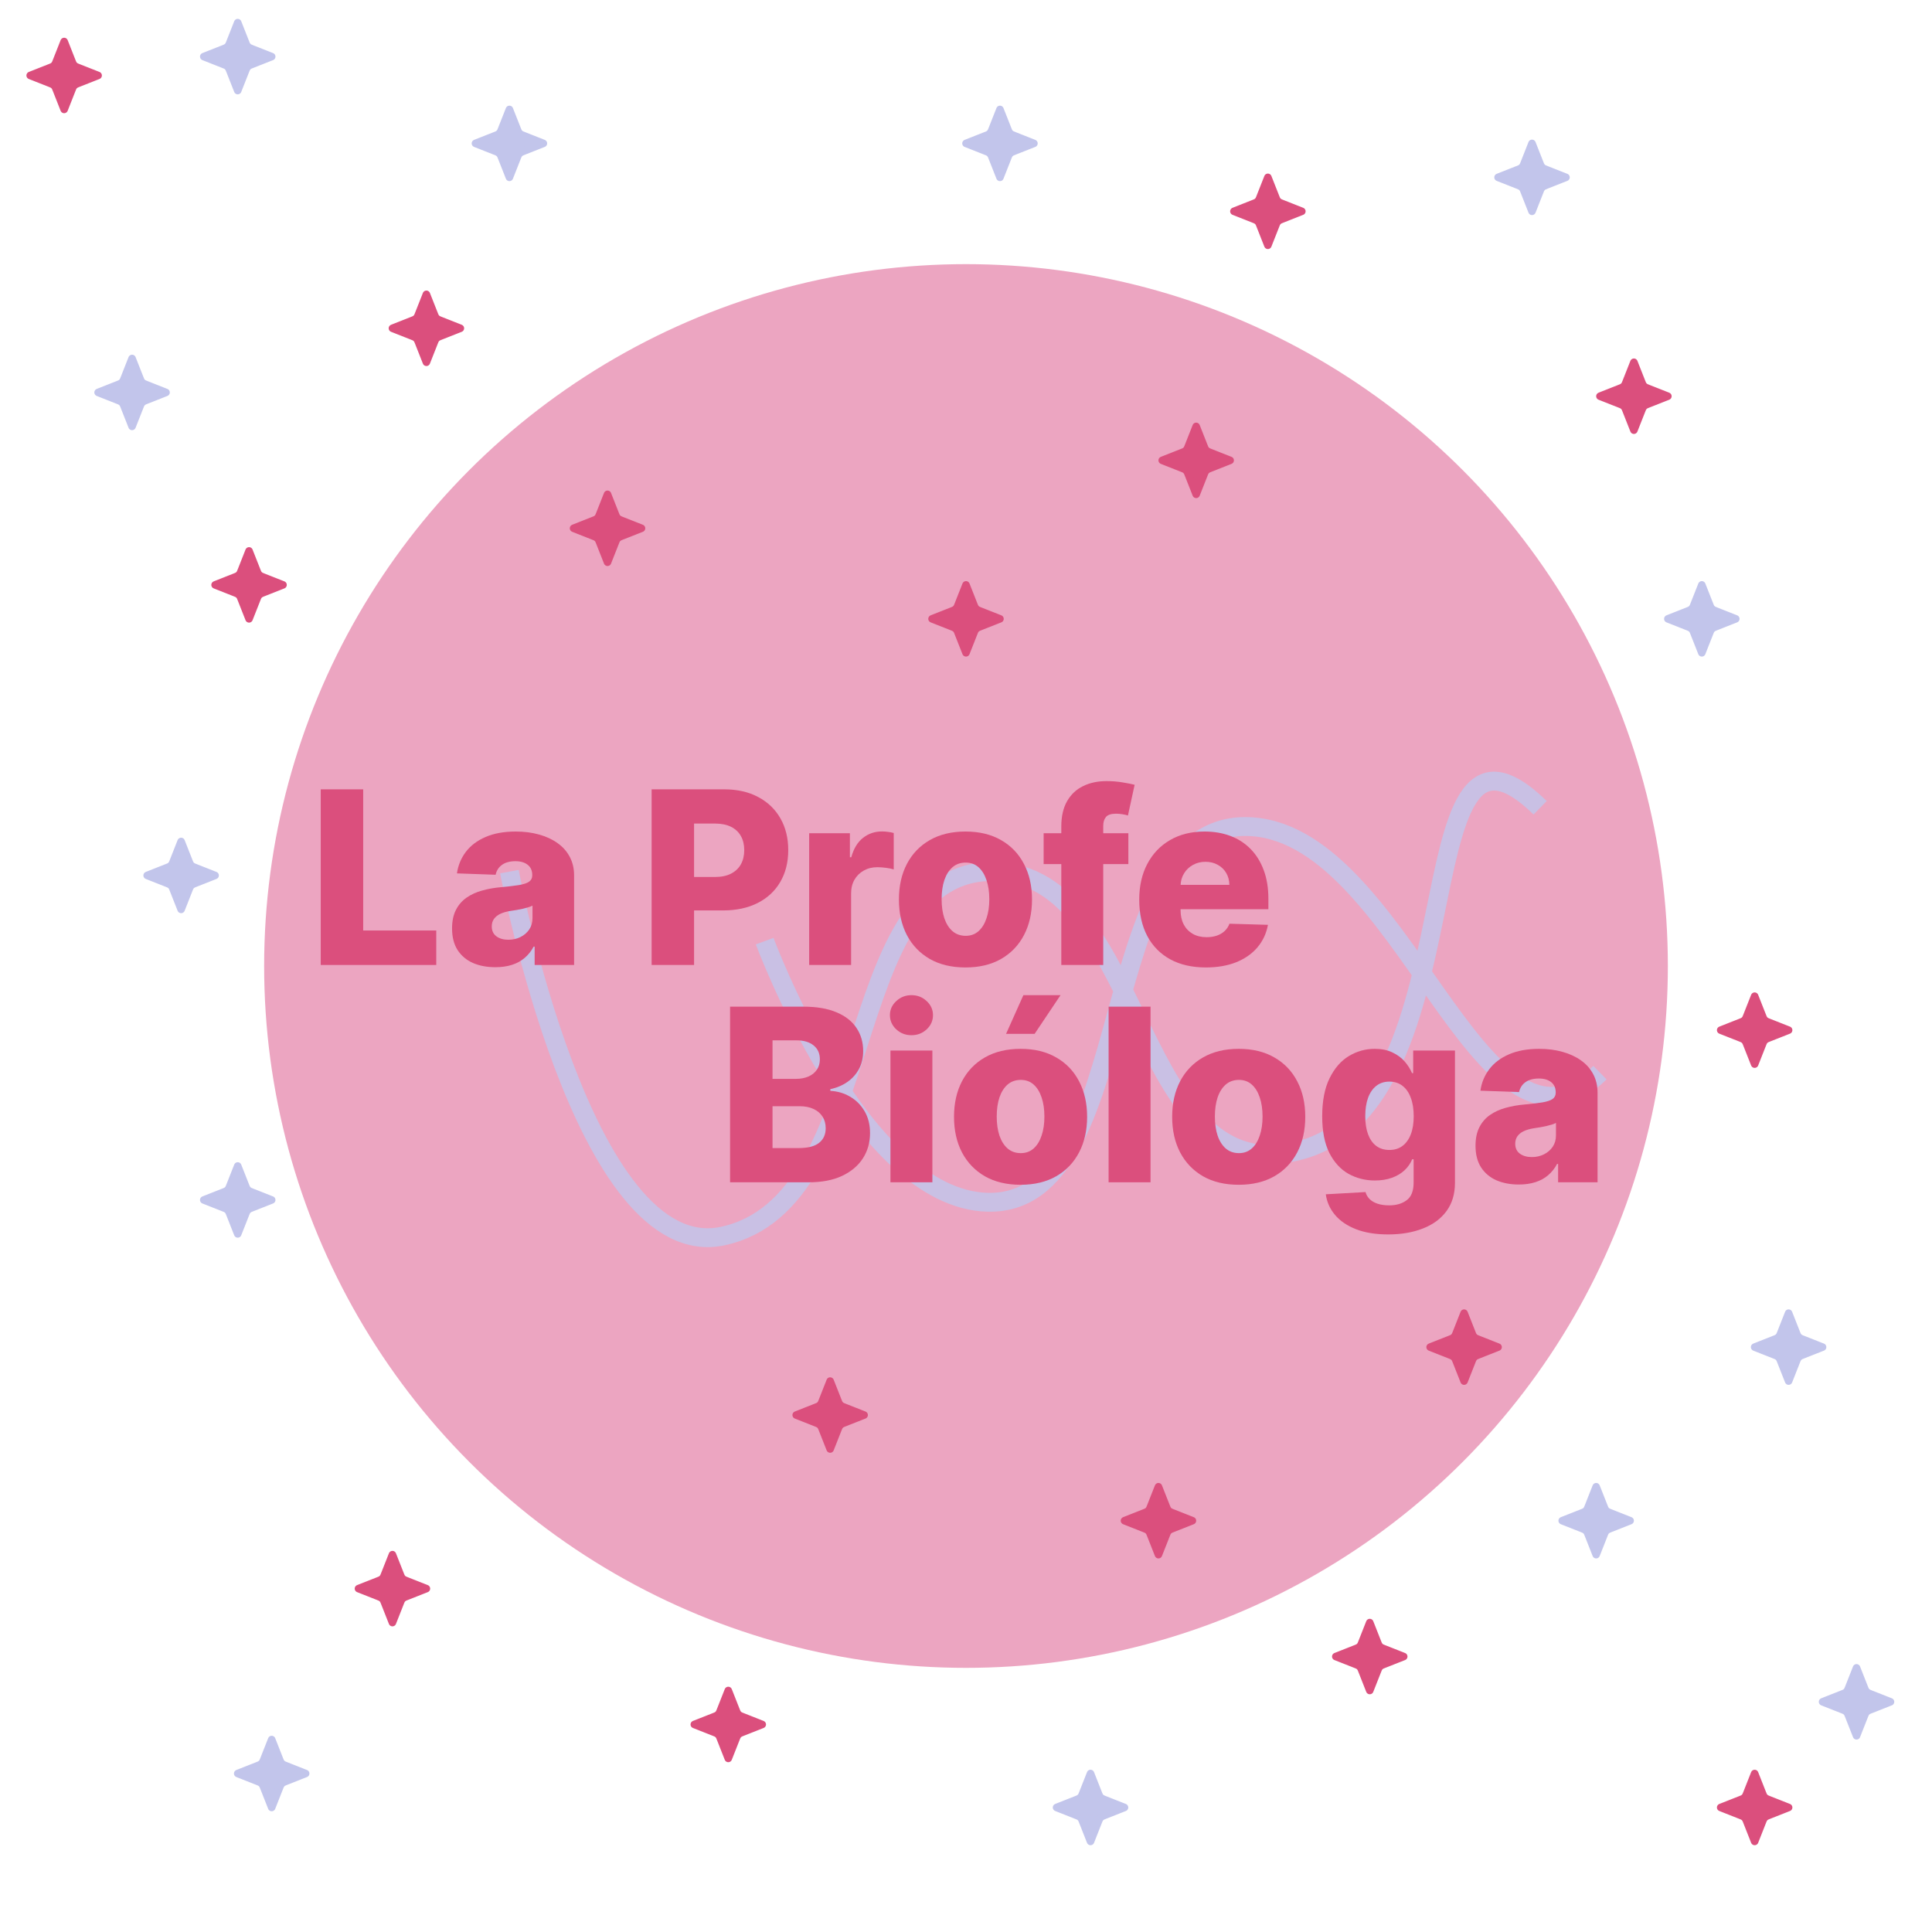 <svg width="512" height="512" viewBox="0 0 512 512" fill="none" xmlns="http://www.w3.org/2000/svg">
<circle cx="256" cy="256" r="186" fill="#ECA5C1"/>
<path d="M408.159 214.062C369.96 176.892 394.03 298.199 340.511 305.667C299.813 311.346 302.692 229.18 261.732 230.989C222.068 232.74 233.474 318.611 191.516 327.572C154.466 335.485 135 230.989 135 230.989M424 284.259C392.087 315.712 371.641 218.768 329.807 219.04C289.257 219.304 302.274 319.61 261.732 318.611C227.859 317.776 202.647 249.409 202.647 249.409" stroke="#C2C5EB" stroke-opacity="0.83" stroke-width="5"/>
<path d="M85 255.727V209.182H96.25V246.591H115.614V255.727H85Z" fill="#DB4F7D"/>
<path d="M131.278 256.318C129.051 256.318 127.074 255.947 125.347 255.205C123.634 254.447 122.278 253.311 121.278 251.795C120.294 250.265 119.801 248.348 119.801 246.045C119.801 244.106 120.142 242.47 120.824 241.136C121.506 239.803 122.445 238.72 123.642 237.886C124.839 237.053 126.218 236.424 127.778 236C129.339 235.561 131.006 235.265 132.778 235.114C134.763 234.932 136.362 234.742 137.574 234.545C138.786 234.333 139.665 234.038 140.21 233.659C140.771 233.265 141.051 232.712 141.051 232V231.886C141.051 230.72 140.65 229.818 139.847 229.182C139.044 228.545 137.96 228.227 136.597 228.227C135.127 228.227 133.945 228.545 133.051 229.182C132.157 229.818 131.589 230.697 131.347 231.818L121.097 231.455C121.4 229.333 122.18 227.439 123.438 225.773C124.71 224.091 126.453 222.773 128.665 221.818C130.892 220.848 133.566 220.364 136.688 220.364C138.915 220.364 140.968 220.629 142.847 221.159C144.725 221.674 146.362 222.432 147.756 223.432C149.15 224.417 150.225 225.629 150.983 227.068C151.756 228.508 152.142 230.152 152.142 232V255.727H141.688V250.864H141.415C140.794 252.045 139.998 253.045 139.028 253.864C138.074 254.682 136.945 255.295 135.642 255.705C134.354 256.114 132.9 256.318 131.278 256.318ZM134.71 249.045C135.907 249.045 136.983 248.803 137.938 248.318C138.907 247.833 139.68 247.167 140.256 246.318C140.831 245.455 141.119 244.455 141.119 243.318V240C140.801 240.167 140.415 240.318 139.96 240.455C139.521 240.591 139.036 240.72 138.506 240.841C137.975 240.962 137.43 241.068 136.869 241.159C136.309 241.25 135.771 241.333 135.256 241.409C134.21 241.576 133.316 241.833 132.574 242.182C131.847 242.53 131.286 242.985 130.892 243.545C130.513 244.091 130.324 244.742 130.324 245.5C130.324 246.652 130.733 247.53 131.551 248.136C132.384 248.742 133.438 249.045 134.71 249.045Z" fill="#DB4F7D"/>
<path d="M172.688 255.727V209.182H191.915C195.4 209.182 198.407 209.864 200.938 211.227C203.483 212.576 205.445 214.462 206.824 216.886C208.203 219.295 208.892 222.098 208.892 225.295C208.892 228.508 208.188 231.318 206.778 233.727C205.384 236.121 203.392 237.977 200.801 239.295C198.21 240.614 195.134 241.273 191.574 241.273H179.71V232.409H189.483C191.18 232.409 192.597 232.114 193.733 231.523C194.884 230.932 195.756 230.106 196.347 229.045C196.938 227.97 197.233 226.72 197.233 225.295C197.233 223.856 196.938 222.614 196.347 221.568C195.756 220.508 194.884 219.689 193.733 219.114C192.581 218.538 191.165 218.25 189.483 218.25H183.938V255.727H172.688Z" fill="#DB4F7D"/>
<path d="M214.438 255.727V220.818H225.233V227.182H225.597C226.233 224.879 227.271 223.167 228.71 222.045C230.15 220.909 231.824 220.341 233.733 220.341C234.248 220.341 234.778 220.379 235.324 220.455C235.869 220.515 236.377 220.614 236.847 220.75V230.409C236.316 230.227 235.619 230.083 234.756 229.977C233.907 229.871 233.15 229.818 232.483 229.818C231.165 229.818 229.975 230.114 228.915 230.705C227.869 231.28 227.044 232.091 226.438 233.136C225.847 234.167 225.551 235.379 225.551 236.773V255.727H214.438Z" fill="#DB4F7D"/>
<path d="M255.858 256.386C252.191 256.386 249.04 255.636 246.403 254.136C243.782 252.621 241.759 250.515 240.335 247.818C238.926 245.106 238.222 241.962 238.222 238.386C238.222 234.795 238.926 231.652 240.335 228.955C241.759 226.242 243.782 224.136 246.403 222.636C249.04 221.121 252.191 220.364 255.858 220.364C259.525 220.364 262.669 221.121 265.29 222.636C267.926 224.136 269.949 226.242 271.358 228.955C272.782 231.652 273.494 234.795 273.494 238.386C273.494 241.962 272.782 245.106 271.358 247.818C269.949 250.515 267.926 252.621 265.29 254.136C262.669 255.636 259.525 256.386 255.858 256.386ZM255.926 248C257.259 248 258.388 247.591 259.312 246.773C260.237 245.955 260.941 244.818 261.426 243.364C261.926 241.909 262.176 240.227 262.176 238.318C262.176 236.379 261.926 234.682 261.426 233.227C260.941 231.773 260.237 230.636 259.312 229.818C258.388 229 257.259 228.591 255.926 228.591C254.547 228.591 253.381 229 252.426 229.818C251.487 230.636 250.767 231.773 250.267 233.227C249.782 234.682 249.54 236.379 249.54 238.318C249.54 240.227 249.782 241.909 250.267 243.364C250.767 244.818 251.487 245.955 252.426 246.773C253.381 247.591 254.547 248 255.926 248Z" fill="#DB4F7D"/>
<path d="M299.028 220.818V229H276.574V220.818H299.028ZM281.256 255.727V219.045C281.256 216.348 281.763 214.114 282.778 212.341C283.794 210.553 285.203 209.22 287.006 208.341C288.809 207.447 290.892 207 293.256 207C294.801 207 296.256 207.121 297.619 207.364C298.998 207.591 300.021 207.795 300.688 207.977L298.915 216.114C298.506 215.977 298.006 215.864 297.415 215.773C296.839 215.682 296.294 215.636 295.778 215.636C294.475 215.636 293.581 215.924 293.097 216.5C292.612 217.076 292.369 217.864 292.369 218.864V255.727H281.256Z" fill="#DB4F7D"/>
<path d="M319.568 256.386C315.917 256.386 312.765 255.667 310.114 254.227C307.477 252.773 305.447 250.705 304.023 248.023C302.614 245.326 301.909 242.121 301.909 238.409C301.909 234.803 302.621 231.652 304.045 228.955C305.47 226.242 307.477 224.136 310.068 222.636C312.659 221.121 315.712 220.364 319.227 220.364C321.712 220.364 323.985 220.75 326.045 221.523C328.106 222.295 329.886 223.439 331.386 224.955C332.886 226.47 334.053 228.341 334.886 230.568C335.72 232.78 336.136 235.318 336.136 238.182V240.955H305.795V234.5H325.795C325.78 233.318 325.5 232.265 324.955 231.341C324.409 230.417 323.659 229.697 322.705 229.182C321.765 228.652 320.682 228.386 319.455 228.386C318.212 228.386 317.098 228.667 316.114 229.227C315.129 229.773 314.348 230.523 313.773 231.477C313.197 232.417 312.894 233.485 312.864 234.682V241.25C312.864 242.674 313.144 243.924 313.705 245C314.265 246.061 315.061 246.886 316.091 247.477C317.121 248.068 318.348 248.364 319.773 248.364C320.758 248.364 321.652 248.227 322.455 247.955C323.258 247.682 323.947 247.28 324.523 246.75C325.098 246.22 325.53 245.568 325.818 244.795L336.023 245.091C335.598 247.379 334.667 249.371 333.227 251.068C331.803 252.75 329.932 254.061 327.614 255C325.295 255.924 322.614 256.386 319.568 256.386Z" fill="#DB4F7D"/>
<path d="M193.477 313.318V266.773H212.886C216.371 266.773 219.288 267.265 221.636 268.25C224 269.235 225.773 270.614 226.955 272.386C228.152 274.159 228.75 276.212 228.75 278.545C228.75 280.318 228.379 281.902 227.636 283.295C226.894 284.674 225.871 285.818 224.568 286.727C223.265 287.636 221.758 288.273 220.045 288.636V289.091C221.924 289.182 223.659 289.689 225.25 290.614C226.856 291.538 228.144 292.826 229.114 294.477C230.083 296.114 230.568 298.053 230.568 300.295C230.568 302.795 229.932 305.03 228.659 307C227.386 308.955 225.545 310.5 223.136 311.636C220.727 312.758 217.803 313.318 214.364 313.318H193.477ZM204.727 304.25H211.682C214.121 304.25 215.917 303.788 217.068 302.864C218.235 301.939 218.818 300.652 218.818 299C218.818 297.803 218.538 296.773 217.977 295.909C217.417 295.03 216.621 294.356 215.591 293.886C214.561 293.402 213.326 293.159 211.886 293.159H204.727V304.25ZM204.727 285.909H210.955C212.182 285.909 213.273 285.705 214.227 285.295C215.182 284.886 215.924 284.295 216.455 283.523C217 282.75 217.273 281.818 217.273 280.727C217.273 279.167 216.72 277.939 215.614 277.045C214.508 276.152 213.015 275.705 211.136 275.705H204.727V285.909Z" fill="#DB4F7D"/>
<path d="M235.977 313.318V278.409H247.091V313.318H235.977ZM241.545 274.341C239.985 274.341 238.644 273.826 237.523 272.795C236.402 271.75 235.841 270.492 235.841 269.023C235.841 267.568 236.402 266.326 237.523 265.295C238.644 264.25 239.985 263.727 241.545 263.727C243.121 263.727 244.462 264.25 245.568 265.295C246.689 266.326 247.25 267.568 247.25 269.023C247.25 270.492 246.689 271.75 245.568 272.795C244.462 273.826 243.121 274.341 241.545 274.341Z" fill="#DB4F7D"/>
<path d="M270.46 313.977C266.794 313.977 263.642 313.227 261.006 311.727C258.384 310.212 256.362 308.106 254.938 305.409C253.528 302.697 252.824 299.553 252.824 295.977C252.824 292.386 253.528 289.242 254.938 286.545C256.362 283.833 258.384 281.727 261.006 280.227C263.642 278.712 266.794 277.955 270.46 277.955C274.127 277.955 277.271 278.712 279.892 280.227C282.528 281.727 284.551 283.833 285.96 286.545C287.384 289.242 288.097 292.386 288.097 295.977C288.097 299.553 287.384 302.697 285.96 305.409C284.551 308.106 282.528 310.212 279.892 311.727C277.271 313.227 274.127 313.977 270.46 313.977ZM270.528 305.591C271.862 305.591 272.991 305.182 273.915 304.364C274.839 303.545 275.544 302.409 276.028 300.955C276.528 299.5 276.778 297.818 276.778 295.909C276.778 293.97 276.528 292.273 276.028 290.818C275.544 289.364 274.839 288.227 273.915 287.409C272.991 286.591 271.862 286.182 270.528 286.182C269.15 286.182 267.983 286.591 267.028 287.409C266.089 288.227 265.369 289.364 264.869 290.818C264.384 292.273 264.142 293.97 264.142 295.909C264.142 297.818 264.384 299.5 264.869 300.955C265.369 302.409 266.089 303.545 267.028 304.364C267.983 305.182 269.15 305.591 270.528 305.591ZM266.619 273.977L271.21 263.727H281.051L274.188 273.977H266.619Z" fill="#DB4F7D"/>
<path d="M304.903 266.773V313.318H293.79V266.773H304.903Z" fill="#DB4F7D"/>
<path d="M328.273 313.977C324.606 313.977 321.455 313.227 318.818 311.727C316.197 310.212 314.174 308.106 312.75 305.409C311.341 302.697 310.636 299.553 310.636 295.977C310.636 292.386 311.341 289.242 312.75 286.545C314.174 283.833 316.197 281.727 318.818 280.227C321.455 278.712 324.606 277.955 328.273 277.955C331.939 277.955 335.083 278.712 337.705 280.227C340.341 281.727 342.364 283.833 343.773 286.545C345.197 289.242 345.909 292.386 345.909 295.977C345.909 299.553 345.197 302.697 343.773 305.409C342.364 308.106 340.341 310.212 337.705 311.727C335.083 313.227 331.939 313.977 328.273 313.977ZM328.341 305.591C329.674 305.591 330.803 305.182 331.727 304.364C332.652 303.545 333.356 302.409 333.841 300.955C334.341 299.5 334.591 297.818 334.591 295.909C334.591 293.97 334.341 292.273 333.841 290.818C333.356 289.364 332.652 288.227 331.727 287.409C330.803 286.591 329.674 286.182 328.341 286.182C326.962 286.182 325.795 286.591 324.841 287.409C323.902 288.227 323.182 289.364 322.682 290.818C322.197 292.273 321.955 293.97 321.955 295.909C321.955 297.818 322.197 299.5 322.682 300.955C323.182 302.409 323.902 303.545 324.841 304.364C325.795 305.182 326.962 305.591 328.341 305.591Z" fill="#DB4F7D"/>
<path d="M367.875 327.136C364.557 327.136 361.716 326.674 359.352 325.75C356.989 324.826 355.133 323.561 353.784 321.955C352.436 320.348 351.625 318.53 351.352 316.5L361.875 315.909C362.072 316.621 362.436 317.242 362.966 317.773C363.511 318.303 364.216 318.712 365.08 319C365.958 319.288 366.989 319.432 368.17 319.432C370.034 319.432 371.572 318.977 372.784 318.068C374.011 317.174 374.625 315.606 374.625 313.364V307.227H374.239C373.799 308.303 373.133 309.265 372.239 310.114C371.345 310.962 370.231 311.629 368.898 312.114C367.58 312.598 366.064 312.841 364.352 312.841C361.807 312.841 359.473 312.25 357.352 311.068C355.246 309.871 353.557 308.023 352.284 305.523C351.027 303.008 350.398 299.773 350.398 295.818C350.398 291.742 351.049 288.386 352.352 285.75C353.655 283.098 355.36 281.136 357.466 279.864C359.587 278.591 361.867 277.955 364.307 277.955C366.14 277.955 367.708 278.273 369.011 278.909C370.33 279.53 371.413 280.333 372.261 281.318C373.11 282.303 373.754 283.326 374.193 284.386H374.511V278.409H385.58V313.455C385.58 316.409 384.837 318.902 383.352 320.932C381.867 322.962 379.792 324.5 377.125 325.545C374.458 326.606 371.375 327.136 367.875 327.136ZM368.216 304.75C369.564 304.75 370.716 304.394 371.67 303.682C372.625 302.97 373.36 301.947 373.875 300.614C374.39 299.28 374.648 297.682 374.648 295.818C374.648 293.924 374.39 292.295 373.875 290.932C373.375 289.553 372.64 288.492 371.67 287.75C370.716 287.008 369.564 286.636 368.216 286.636C366.837 286.636 365.67 287.015 364.716 287.773C363.761 288.53 363.034 289.598 362.534 290.977C362.049 292.341 361.807 293.955 361.807 295.818C361.807 297.682 362.057 299.28 362.557 300.614C363.057 301.947 363.777 302.97 364.716 303.682C365.67 304.394 366.837 304.75 368.216 304.75Z" fill="#DB4F7D"/>
<path d="M402.506 313.909C400.278 313.909 398.301 313.538 396.574 312.795C394.862 312.038 393.506 310.902 392.506 309.386C391.521 307.856 391.028 305.939 391.028 303.636C391.028 301.697 391.369 300.061 392.051 298.727C392.733 297.394 393.672 296.311 394.869 295.477C396.066 294.644 397.445 294.015 399.006 293.591C400.566 293.152 402.233 292.856 404.006 292.705C405.991 292.523 407.589 292.333 408.801 292.136C410.013 291.924 410.892 291.629 411.438 291.25C411.998 290.856 412.278 290.303 412.278 289.591V289.477C412.278 288.311 411.877 287.409 411.074 286.773C410.271 286.136 409.188 285.818 407.824 285.818C406.354 285.818 405.172 286.136 404.278 286.773C403.384 287.409 402.816 288.288 402.574 289.409L392.324 289.045C392.627 286.924 393.407 285.03 394.665 283.364C395.938 281.682 397.68 280.364 399.892 279.409C402.119 278.439 404.794 277.955 407.915 277.955C410.142 277.955 412.195 278.22 414.074 278.75C415.953 279.265 417.589 280.023 418.983 281.023C420.377 282.008 421.453 283.22 422.21 284.659C422.983 286.098 423.369 287.742 423.369 289.591V313.318H412.915V308.455H412.642C412.021 309.636 411.225 310.636 410.256 311.455C409.301 312.273 408.172 312.886 406.869 313.295C405.581 313.705 404.127 313.909 402.506 313.909ZM405.938 306.636C407.134 306.636 408.21 306.394 409.165 305.909C410.134 305.424 410.907 304.758 411.483 303.909C412.059 303.045 412.347 302.045 412.347 300.909V297.591C412.028 297.758 411.642 297.909 411.188 298.045C410.748 298.182 410.263 298.311 409.733 298.432C409.203 298.553 408.657 298.659 408.097 298.75C407.536 298.841 406.998 298.924 406.483 299C405.438 299.167 404.544 299.424 403.801 299.773C403.074 300.121 402.513 300.576 402.119 301.136C401.741 301.682 401.551 302.333 401.551 303.091C401.551 304.242 401.96 305.121 402.778 305.727C403.612 306.333 404.665 306.636 405.938 306.636Z" fill="#DB4F7D"/>
<path d="M423 394L425.036 399.162C425.224 399.638 425.318 399.876 425.461 400.077C425.589 400.255 425.745 400.411 425.923 400.539C426.124 400.682 426.362 400.776 426.839 400.964L432 403L426.839 405.036C426.362 405.224 426.124 405.318 425.923 405.461C425.745 405.589 425.589 405.745 425.461 405.923C425.318 406.124 425.224 406.362 425.036 406.839L423 412L420.964 406.839C420.776 406.362 420.682 406.124 420.539 405.923C420.411 405.745 420.255 405.589 420.077 405.461C419.876 405.318 419.638 405.224 419.162 405.036L414 403L419.162 400.964C419.638 400.776 419.876 400.682 420.077 400.539C420.255 400.411 420.411 400.255 420.539 400.077C420.682 399.876 420.776 399.638 420.964 399.162L423 394Z" fill="#C2C5EB" stroke="#C2C5EB" stroke-width="2" stroke-linecap="round" stroke-linejoin="round"/>
<path d="M492 442L494.036 447.162C494.224 447.638 494.318 447.876 494.461 448.077C494.589 448.255 494.745 448.411 494.923 448.539C495.124 448.682 495.362 448.776 495.839 448.964L501 451L495.839 453.036C495.362 453.224 495.124 453.318 494.923 453.461C494.745 453.589 494.589 453.745 494.461 453.923C494.318 454.124 494.224 454.362 494.036 454.839L492 460L489.964 454.839C489.776 454.362 489.682 454.124 489.539 453.923C489.411 453.745 489.255 453.589 489.077 453.461C488.876 453.318 488.638 453.224 488.162 453.036L483 451L488.162 448.964C488.638 448.776 488.876 448.682 489.077 448.539C489.255 448.411 489.411 448.255 489.539 448.077C489.682 447.876 489.776 447.638 489.964 447.162L492 442Z" fill="#C2C5EB" stroke="#C2C5EB" stroke-width="2" stroke-linecap="round" stroke-linejoin="round"/>
<path d="M48 223L50.036 228.162C50.224 228.638 50.318 228.876 50.461 229.077C50.589 229.255 50.745 229.411 50.923 229.539C51.124 229.682 51.362 229.776 51.839 229.964L57 232L51.839 234.036C51.362 234.224 51.124 234.318 50.923 234.461C50.745 234.589 50.589 234.745 50.461 234.923C50.318 235.124 50.224 235.362 50.036 235.839L48 241L45.964 235.839C45.776 235.362 45.682 235.124 45.539 234.923C45.411 234.745 45.255 234.589 45.077 234.461C44.876 234.318 44.638 234.224 44.161 234.036L39 232L44.161 229.964C44.638 229.776 44.876 229.682 45.077 229.539C45.255 229.411 45.411 229.255 45.539 229.077C45.682 228.876 45.776 228.638 45.964 228.162L48 223Z" fill="#C2C5EB" stroke="#C2C5EB" stroke-width="2" stroke-linecap="round" stroke-linejoin="round"/>
<path d="M474 348L476.036 353.162C476.224 353.638 476.318 353.876 476.461 354.077C476.589 354.255 476.745 354.411 476.923 354.539C477.124 354.682 477.362 354.776 477.839 354.964L483 357L477.839 359.036C477.362 359.224 477.124 359.318 476.923 359.461C476.745 359.589 476.589 359.745 476.461 359.923C476.318 360.124 476.224 360.362 476.036 360.839L474 366L471.964 360.839C471.776 360.362 471.682 360.124 471.539 359.923C471.411 359.745 471.255 359.589 471.077 359.461C470.876 359.318 470.638 359.224 470.162 359.036L465 357L470.162 354.964C470.638 354.776 470.876 354.682 471.077 354.539C471.255 354.411 471.411 354.255 471.539 354.077C471.682 353.876 471.776 353.638 471.964 353.162L474 348Z" fill="#C2C5EB" stroke="#C2C5EB" stroke-width="2" stroke-linecap="round" stroke-linejoin="round"/>
<path d="M220 366L222.036 371.162C222.224 371.638 222.318 371.876 222.461 372.077C222.589 372.255 222.745 372.411 222.923 372.539C223.124 372.682 223.362 372.776 223.839 372.964L229 375L223.839 377.036C223.362 377.224 223.124 377.318 222.923 377.461C222.745 377.589 222.589 377.745 222.461 377.923C222.318 378.124 222.224 378.362 222.036 378.839L220 384L217.964 378.839C217.776 378.362 217.682 378.124 217.539 377.923C217.411 377.745 217.255 377.589 217.077 377.461C216.876 377.318 216.638 377.224 216.162 377.036L211 375L216.162 372.964C216.638 372.776 216.876 372.682 217.077 372.539C217.255 372.411 217.411 372.255 217.539 372.077C217.682 371.876 217.776 371.638 217.964 371.162L220 366Z" fill="#DB4F7D" stroke="#DB4F7D" stroke-width="2" stroke-linecap="round" stroke-linejoin="round"/>
<path d="M63 309L65.036 314.162C65.224 314.638 65.317 314.876 65.461 315.077C65.589 315.255 65.745 315.411 65.923 315.539C66.124 315.682 66.362 315.776 66.838 315.964L72 318L66.838 320.036C66.362 320.224 66.124 320.318 65.923 320.461C65.745 320.589 65.589 320.745 65.461 320.923C65.317 321.124 65.224 321.362 65.036 321.839L63 327L60.964 321.839C60.776 321.362 60.682 321.124 60.539 320.923C60.411 320.745 60.255 320.589 60.077 320.461C59.876 320.318 59.638 320.224 59.161 320.036L54 318L59.161 315.964C59.638 315.776 59.876 315.682 60.077 315.539C60.255 315.411 60.411 315.255 60.539 315.077C60.682 314.876 60.776 314.638 60.964 314.162L63 309Z" fill="#C2C5EB" stroke="#C2C5EB" stroke-width="2" stroke-linecap="round" stroke-linejoin="round"/>
<path d="M388 348L390.036 353.162C390.224 353.638 390.318 353.876 390.461 354.077C390.589 354.255 390.745 354.411 390.923 354.539C391.124 354.682 391.362 354.776 391.839 354.964L397 357L391.839 359.036C391.362 359.224 391.124 359.318 390.923 359.461C390.745 359.589 390.589 359.745 390.461 359.923C390.318 360.124 390.224 360.362 390.036 360.839L388 366L385.964 360.839C385.776 360.362 385.682 360.124 385.539 359.923C385.411 359.745 385.255 359.589 385.077 359.461C384.876 359.318 384.638 359.224 384.162 359.036L379 357L384.162 354.964C384.638 354.776 384.876 354.682 385.077 354.539C385.255 354.411 385.411 354.255 385.539 354.077C385.682 353.876 385.776 353.638 385.964 353.162L388 348Z" fill="#DB4F7D" stroke="#DB4F7D" stroke-width="2" stroke-linecap="round" stroke-linejoin="round"/>
<path d="M265 29L267.036 34.161C267.224 34.638 267.318 34.876 267.461 35.077C267.589 35.255 267.745 35.411 267.923 35.539C268.124 35.682 268.362 35.776 268.839 35.964L274 38L268.839 40.036C268.362 40.224 268.124 40.318 267.923 40.461C267.745 40.589 267.589 40.745 267.461 40.923C267.318 41.124 267.224 41.362 267.036 41.839L265 47L262.964 41.839C262.776 41.362 262.682 41.124 262.539 40.923C262.411 40.745 262.255 40.589 262.077 40.461C261.876 40.318 261.638 40.224 261.162 40.036L256 38L261.162 35.964C261.638 35.776 261.876 35.682 262.077 35.539C262.255 35.411 262.411 35.255 262.539 35.077C262.682 34.876 262.776 34.638 262.964 34.161L265 29Z" fill="#C2C5EB" stroke="#C2C5EB" stroke-width="2" stroke-linecap="round" stroke-linejoin="round"/>
<path d="M317 113L319.036 118.162C319.224 118.638 319.318 118.876 319.461 119.077C319.589 119.255 319.745 119.411 319.923 119.539C320.124 119.682 320.362 119.776 320.839 119.964L326 122L320.839 124.036C320.362 124.224 320.124 124.318 319.923 124.461C319.745 124.589 319.589 124.745 319.461 124.923C319.318 125.124 319.224 125.362 319.036 125.839L317 131L314.964 125.839C314.776 125.362 314.682 125.124 314.539 124.923C314.411 124.745 314.255 124.589 314.077 124.461C313.876 124.318 313.638 124.224 313.162 124.036L308 122L313.162 119.964C313.638 119.776 313.876 119.682 314.077 119.539C314.255 119.411 314.411 119.255 314.539 119.077C314.682 118.876 314.776 118.638 314.964 118.162L317 113Z" fill="#DB4F7D" stroke="#DB4F7D" stroke-width="2" stroke-linecap="round" stroke-linejoin="round"/>
<path d="M336 47L338.036 52.161C338.224 52.638 338.318 52.876 338.461 53.077C338.589 53.255 338.745 53.411 338.923 53.539C339.124 53.682 339.362 53.776 339.839 53.964L345 56L339.839 58.036C339.362 58.224 339.124 58.318 338.923 58.461C338.745 58.589 338.589 58.745 338.461 58.923C338.318 59.124 338.224 59.362 338.036 59.839L336 65L333.964 59.839C333.776 59.362 333.682 59.124 333.539 58.923C333.411 58.745 333.255 58.589 333.077 58.461C332.876 58.318 332.638 58.224 332.162 58.036L327 56L332.162 53.964C332.638 53.776 332.876 53.682 333.077 53.539C333.255 53.411 333.411 53.255 333.539 53.077C333.682 52.876 333.776 52.638 333.964 52.161L336 47Z" fill="#DB4F7D" stroke="#DB4F7D" stroke-width="2" stroke-linecap="round" stroke-linejoin="round"/>
<path d="M161 131L163.036 136.162C163.224 136.638 163.318 136.876 163.461 137.077C163.589 137.255 163.745 137.411 163.923 137.539C164.124 137.682 164.362 137.776 164.839 137.964L170 140L164.839 142.036C164.362 142.224 164.124 142.318 163.923 142.461C163.745 142.589 163.589 142.745 163.461 142.923C163.318 143.124 163.224 143.362 163.036 143.839L161 149L158.964 143.839C158.776 143.362 158.682 143.124 158.539 142.923C158.411 142.745 158.255 142.589 158.077 142.461C157.876 142.318 157.638 142.224 157.162 142.036L152 140L157.162 137.964C157.638 137.776 157.876 137.682 158.077 137.539C158.255 137.411 158.411 137.255 158.539 137.077C158.682 136.876 158.776 136.638 158.964 136.162L161 131Z" fill="#DB4F7D" stroke="#DB4F7D" stroke-width="2" stroke-linecap="round" stroke-linejoin="round"/>
<path d="M63 6L65.036 11.162C65.224 11.638 65.317 11.876 65.461 12.077C65.589 12.255 65.745 12.411 65.923 12.539C66.124 12.682 66.362 12.776 66.838 12.964L72 15L66.838 17.036C66.362 17.224 66.124 17.317 65.923 17.461C65.745 17.589 65.589 17.745 65.461 17.923C65.317 18.124 65.224 18.362 65.036 18.838L63 24L60.964 18.838C60.776 18.362 60.682 18.124 60.539 17.923C60.411 17.745 60.255 17.589 60.077 17.461C59.876 17.317 59.638 17.224 59.161 17.036L54 15L59.161 12.964C59.638 12.776 59.876 12.682 60.077 12.539C60.255 12.411 60.411 12.255 60.539 12.077C60.682 11.876 60.776 11.638 60.964 11.162L63 6Z" fill="#C2C5EB" stroke="#C2C5EB" stroke-width="2" stroke-linecap="round" stroke-linejoin="round"/>
<path d="M135 29L137.036 34.161C137.224 34.638 137.318 34.876 137.461 35.077C137.589 35.255 137.745 35.411 137.923 35.539C138.124 35.682 138.362 35.776 138.839 35.964L144 38L138.839 40.036C138.362 40.224 138.124 40.318 137.923 40.461C137.745 40.589 137.589 40.745 137.461 40.923C137.318 41.124 137.224 41.362 137.036 41.839L135 47L132.964 41.839C132.776 41.362 132.682 41.124 132.539 40.923C132.411 40.745 132.255 40.589 132.077 40.461C131.876 40.318 131.638 40.224 131.162 40.036L126 38L131.162 35.964C131.638 35.776 131.876 35.682 132.077 35.539C132.255 35.411 132.411 35.255 132.539 35.077C132.682 34.876 132.776 34.638 132.964 34.161L135 29Z" fill="#C2C5EB" stroke="#C2C5EB" stroke-width="2" stroke-linecap="round" stroke-linejoin="round"/>
<path d="M451 155L453.036 160.162C453.224 160.638 453.318 160.876 453.461 161.077C453.589 161.255 453.745 161.411 453.923 161.539C454.124 161.682 454.362 161.776 454.839 161.964L460 164L454.839 166.036C454.362 166.224 454.124 166.318 453.923 166.461C453.745 166.589 453.589 166.745 453.461 166.923C453.318 167.124 453.224 167.362 453.036 167.839L451 173L448.964 167.839C448.776 167.362 448.682 167.124 448.539 166.923C448.411 166.745 448.255 166.589 448.077 166.461C447.876 166.318 447.638 166.224 447.162 166.036L442 164L447.162 161.964C447.638 161.776 447.876 161.682 448.077 161.539C448.255 161.411 448.411 161.255 448.539 161.077C448.682 160.876 448.776 160.638 448.964 160.162L451 155Z" fill="#C2C5EB" stroke="#C2C5EB" stroke-width="2" stroke-linecap="round" stroke-linejoin="round"/>
<path d="M35 95L37.036 100.162C37.224 100.638 37.318 100.876 37.461 101.077C37.589 101.255 37.745 101.411 37.923 101.539C38.124 101.682 38.362 101.776 38.839 101.964L44 104L38.839 106.036C38.362 106.224 38.124 106.318 37.923 106.461C37.745 106.589 37.589 106.745 37.461 106.923C37.318 107.124 37.224 107.362 37.036 107.839L35 113L32.964 107.839C32.776 107.362 32.682 107.124 32.539 106.923C32.411 106.745 32.255 106.589 32.077 106.461C31.876 106.318 31.638 106.224 31.162 106.036L26 104L31.162 101.964C31.638 101.776 31.876 101.682 32.077 101.539C32.255 101.411 32.411 101.255 32.539 101.077C32.682 100.876 32.776 100.638 32.964 100.162L35 95Z" fill="#C2C5EB" stroke="#C2C5EB" stroke-width="2" stroke-linecap="round" stroke-linejoin="round"/>
<path d="M289 470L291.036 475.162C291.224 475.638 291.318 475.876 291.461 476.077C291.589 476.255 291.745 476.411 291.923 476.539C292.124 476.682 292.362 476.776 292.839 476.964L298 479L292.839 481.036C292.362 481.224 292.124 481.318 291.923 481.461C291.745 481.589 291.589 481.745 291.461 481.923C291.318 482.124 291.224 482.362 291.036 482.839L289 488L286.964 482.839C286.776 482.362 286.682 482.124 286.539 481.923C286.411 481.745 286.255 481.589 286.077 481.461C285.876 481.318 285.638 481.224 285.162 481.036L280 479L285.162 476.964C285.638 476.776 285.876 476.682 286.077 476.539C286.255 476.411 286.411 476.255 286.539 476.077C286.682 475.876 286.776 475.638 286.964 475.162L289 470Z" fill="#C2C5EB" stroke="#C2C5EB" stroke-width="2" stroke-linecap="round" stroke-linejoin="round"/>
<path d="M307 394L309.036 399.162C309.224 399.638 309.318 399.876 309.461 400.077C309.589 400.255 309.745 400.411 309.923 400.539C310.124 400.682 310.362 400.776 310.839 400.964L316 403L310.839 405.036C310.362 405.224 310.124 405.318 309.923 405.461C309.745 405.589 309.589 405.745 309.461 405.923C309.318 406.124 309.224 406.362 309.036 406.839L307 412L304.964 406.839C304.776 406.362 304.682 406.124 304.539 405.923C304.411 405.745 304.255 405.589 304.077 405.461C303.876 405.318 303.638 405.224 303.162 405.036L298 403L303.162 400.964C303.638 400.776 303.876 400.682 304.077 400.539C304.255 400.411 304.411 400.255 304.539 400.077C304.682 399.876 304.776 399.638 304.964 399.162L307 394Z" fill="#DB4F7D" stroke="#DB4F7D" stroke-width="2" stroke-linecap="round" stroke-linejoin="round"/>
<path d="M256 155L258.036 160.162C258.224 160.638 258.318 160.876 258.461 161.077C258.589 161.255 258.745 161.411 258.923 161.539C259.124 161.682 259.362 161.776 259.839 161.964L265 164L259.839 166.036C259.362 166.224 259.124 166.318 258.923 166.461C258.745 166.589 258.589 166.745 258.461 166.923C258.318 167.124 258.224 167.362 258.036 167.839L256 173L253.964 167.839C253.776 167.362 253.682 167.124 253.539 166.923C253.411 166.745 253.255 166.589 253.077 166.461C252.876 166.318 252.638 166.224 252.162 166.036L247 164L252.162 161.964C252.638 161.776 252.876 161.682 253.077 161.539C253.255 161.411 253.411 161.255 253.539 161.077C253.682 160.876 253.776 160.638 253.964 160.162L256 155Z" fill="#DB4F7D" stroke="#DB4F7D" stroke-width="2" stroke-linecap="round" stroke-linejoin="round"/>
<path d="M433 96L435.036 101.162C435.224 101.638 435.318 101.876 435.461 102.077C435.589 102.255 435.745 102.411 435.923 102.539C436.124 102.682 436.362 102.776 436.839 102.964L442 105L436.839 107.036C436.362 107.224 436.124 107.318 435.923 107.461C435.745 107.589 435.589 107.745 435.461 107.923C435.318 108.124 435.224 108.362 435.036 108.839L433 114L430.964 108.839C430.776 108.362 430.682 108.124 430.539 107.923C430.411 107.745 430.255 107.589 430.077 107.461C429.876 107.318 429.638 107.224 429.162 107.036L424 105L429.162 102.964C429.638 102.776 429.876 102.682 430.077 102.539C430.255 102.411 430.411 102.255 430.539 102.077C430.682 101.876 430.776 101.638 430.964 101.162L433 96Z" fill="#DB4F7D" stroke="#DB4F7D" stroke-width="2" stroke-linecap="round" stroke-linejoin="round"/>
<path d="M66 146L68.036 151.162C68.224 151.638 68.317 151.876 68.461 152.077C68.589 152.255 68.745 152.411 68.923 152.539C69.124 152.682 69.362 152.776 69.838 152.964L75 155L69.838 157.036C69.362 157.224 69.124 157.318 68.923 157.461C68.745 157.589 68.589 157.745 68.461 157.923C68.317 158.124 68.224 158.362 68.036 158.839L66 164L63.964 158.839C63.776 158.362 63.682 158.124 63.539 157.923C63.411 157.745 63.255 157.589 63.077 157.461C62.876 157.318 62.638 157.224 62.161 157.036L57 155L62.161 152.964C62.638 152.776 62.876 152.682 63.077 152.539C63.255 152.411 63.411 152.255 63.539 152.077C63.682 151.876 63.776 151.638 63.964 151.162L66 146Z" fill="#DB4F7D" stroke="#DB4F7D" stroke-width="2" stroke-linecap="round" stroke-linejoin="round"/>
<path d="M193 448L195.036 453.162C195.224 453.638 195.318 453.876 195.461 454.077C195.589 454.255 195.745 454.411 195.923 454.539C196.124 454.682 196.362 454.776 196.839 454.964L202 457L196.839 459.036C196.362 459.224 196.124 459.318 195.923 459.461C195.745 459.589 195.589 459.745 195.461 459.923C195.318 460.124 195.224 460.362 195.036 460.839L193 466L190.964 460.839C190.776 460.362 190.682 460.124 190.539 459.923C190.411 459.745 190.255 459.589 190.077 459.461C189.876 459.318 189.638 459.224 189.162 459.036L184 457L189.162 454.964C189.638 454.776 189.876 454.682 190.077 454.539C190.255 454.411 190.411 454.255 190.539 454.077C190.682 453.876 190.776 453.638 190.964 453.162L193 448Z" fill="#DB4F7D" stroke="#DB4F7D" stroke-width="2" stroke-linecap="round" stroke-linejoin="round"/>
<path d="M17 11L19.036 16.162C19.224 16.638 19.317 16.876 19.461 17.077C19.589 17.255 19.745 17.411 19.923 17.539C20.124 17.683 20.362 17.776 20.838 17.964L26 20L20.838 22.036C20.362 22.224 20.124 22.317 19.923 22.461C19.745 22.589 19.589 22.745 19.461 22.923C19.317 23.124 19.224 23.362 19.036 23.838L17 29L14.964 23.838C14.776 23.362 14.682 23.124 14.539 22.923C14.411 22.745 14.255 22.589 14.077 22.461C13.876 22.317 13.638 22.224 13.162 22.036L8 20L13.162 17.964C13.638 17.776 13.876 17.683 14.077 17.539C14.255 17.411 14.411 17.255 14.539 17.077C14.682 16.876 14.776 16.638 14.964 16.162L17 11Z" fill="#DB4F7D" stroke="#DB4F7D" stroke-width="2" stroke-linecap="round" stroke-linejoin="round"/>
<path d="M465 264L467.036 269.162C467.224 269.638 467.318 269.876 467.461 270.077C467.589 270.255 467.745 270.411 467.923 270.539C468.124 270.682 468.362 270.776 468.839 270.964L474 273L468.839 275.036C468.362 275.224 468.124 275.318 467.923 275.461C467.745 275.589 467.589 275.745 467.461 275.923C467.318 276.124 467.224 276.362 467.036 276.839L465 282L462.964 276.839C462.776 276.362 462.682 276.124 462.539 275.923C462.411 275.745 462.255 275.589 462.077 275.461C461.876 275.318 461.638 275.224 461.162 275.036L456 273L461.162 270.964C461.638 270.776 461.876 270.682 462.077 270.539C462.255 270.411 462.411 270.255 462.539 270.077C462.682 269.876 462.776 269.638 462.964 269.162L465 264Z" fill="#DB4F7D" stroke="#DB4F7D" stroke-width="2" stroke-linecap="round" stroke-linejoin="round"/>
<path d="M104 412L106.036 417.162C106.224 417.638 106.318 417.876 106.461 418.077C106.589 418.255 106.745 418.411 106.923 418.539C107.124 418.682 107.362 418.776 107.839 418.964L113 421L107.839 423.036C107.362 423.224 107.124 423.318 106.923 423.461C106.745 423.589 106.589 423.745 106.461 423.923C106.318 424.124 106.224 424.362 106.036 424.839L104 430L101.964 424.839C101.776 424.362 101.682 424.124 101.539 423.923C101.411 423.745 101.255 423.589 101.077 423.461C100.876 423.318 100.638 423.224 100.162 423.036L95 421L100.162 418.964C100.638 418.776 100.876 418.682 101.077 418.539C101.255 418.411 101.411 418.255 101.539 418.077C101.682 417.876 101.776 417.638 101.964 417.162L104 412Z" fill="#DB4F7D" stroke="#DB4F7D" stroke-width="2" stroke-linecap="round" stroke-linejoin="round"/>
<path d="M363 430L365.036 435.162C365.224 435.638 365.318 435.876 365.461 436.077C365.589 436.255 365.745 436.411 365.923 436.539C366.124 436.682 366.362 436.776 366.839 436.964L372 439L366.839 441.036C366.362 441.224 366.124 441.318 365.923 441.461C365.745 441.589 365.589 441.745 365.461 441.923C365.318 442.124 365.224 442.362 365.036 442.839L363 448L360.964 442.839C360.776 442.362 360.682 442.124 360.539 441.923C360.411 441.745 360.255 441.589 360.077 441.461C359.876 441.318 359.638 441.224 359.162 441.036L354 439L359.162 436.964C359.638 436.776 359.876 436.682 360.077 436.539C360.255 436.411 360.411 436.255 360.539 436.077C360.682 435.876 360.776 435.638 360.964 435.162L363 430Z" fill="#DB4F7D" stroke="#DB4F7D" stroke-width="2" stroke-linecap="round" stroke-linejoin="round"/>
<path d="M113 78L115.036 83.162C115.224 83.638 115.318 83.876 115.461 84.077C115.589 84.255 115.745 84.411 115.923 84.539C116.124 84.683 116.362 84.776 116.839 84.964L122 87L116.839 89.036C116.362 89.224 116.124 89.317 115.923 89.461C115.745 89.589 115.589 89.745 115.461 89.923C115.318 90.124 115.224 90.362 115.036 90.838L113 96L110.964 90.838C110.776 90.362 110.682 90.124 110.539 89.923C110.411 89.745 110.255 89.589 110.077 89.461C109.876 89.317 109.638 89.224 109.162 89.036L104 87L109.162 84.964C109.638 84.776 109.876 84.683 110.077 84.539C110.255 84.411 110.411 84.255 110.539 84.077C110.682 83.876 110.776 83.638 110.964 83.162L113 78Z" fill="#DB4F7D" stroke="#DB4F7D" stroke-width="2" stroke-linecap="round" stroke-linejoin="round"/>
<path d="M465 470L467.036 475.162C467.224 475.638 467.318 475.876 467.461 476.077C467.589 476.255 467.745 476.411 467.923 476.539C468.124 476.682 468.362 476.776 468.839 476.964L474 479L468.839 481.036C468.362 481.224 468.124 481.318 467.923 481.461C467.745 481.589 467.589 481.745 467.461 481.923C467.318 482.124 467.224 482.362 467.036 482.839L465 488L462.964 482.839C462.776 482.362 462.682 482.124 462.539 481.923C462.411 481.745 462.255 481.589 462.077 481.461C461.876 481.318 461.638 481.224 461.162 481.036L456 479L461.162 476.964C461.638 476.776 461.876 476.682 462.077 476.539C462.255 476.411 462.411 476.255 462.539 476.077C462.682 475.876 462.776 475.638 462.964 475.162L465 470Z" fill="#DB4F7D" stroke="#DB4F7D" stroke-width="2" stroke-linecap="round" stroke-linejoin="round"/>
<path d="M72 461L74.036 466.162C74.224 466.638 74.317 466.876 74.461 467.077C74.589 467.255 74.745 467.411 74.923 467.539C75.124 467.682 75.362 467.776 75.838 467.964L81 470L75.838 472.036C75.362 472.224 75.124 472.318 74.923 472.461C74.745 472.589 74.589 472.745 74.461 472.923C74.317 473.124 74.224 473.362 74.036 473.839L72 479L69.964 473.839C69.776 473.362 69.683 473.124 69.539 472.923C69.411 472.745 69.255 472.589 69.077 472.461C68.876 472.318 68.638 472.224 68.162 472.036L63 470L68.162 467.964C68.638 467.776 68.876 467.682 69.077 467.539C69.255 467.411 69.411 467.255 69.539 467.077C69.683 466.876 69.776 466.638 69.964 466.162L72 461Z" fill="#C2C5EB" stroke="#C2C5EB" stroke-width="2" stroke-linecap="round" stroke-linejoin="round"/>
<path d="M406 38L408.036 43.161C408.224 43.638 408.318 43.876 408.461 44.077C408.589 44.255 408.745 44.411 408.923 44.539C409.124 44.682 409.362 44.776 409.839 44.964L415 47L409.839 49.036C409.362 49.224 409.124 49.318 408.923 49.461C408.745 49.589 408.589 49.745 408.461 49.923C408.318 50.124 408.224 50.362 408.036 50.839L406 56L403.964 50.839C403.776 50.362 403.682 50.124 403.539 49.923C403.411 49.745 403.255 49.589 403.077 49.461C402.876 49.318 402.638 49.224 402.162 49.036L397 47L402.162 44.964C402.638 44.776 402.876 44.682 403.077 44.539C403.255 44.411 403.411 44.255 403.539 44.077C403.682 43.876 403.776 43.638 403.964 43.161L406 38Z" fill="#C2C5EB" stroke="#C2C5EB" stroke-width="2" stroke-linecap="round" stroke-linejoin="round"/>
</svg>
